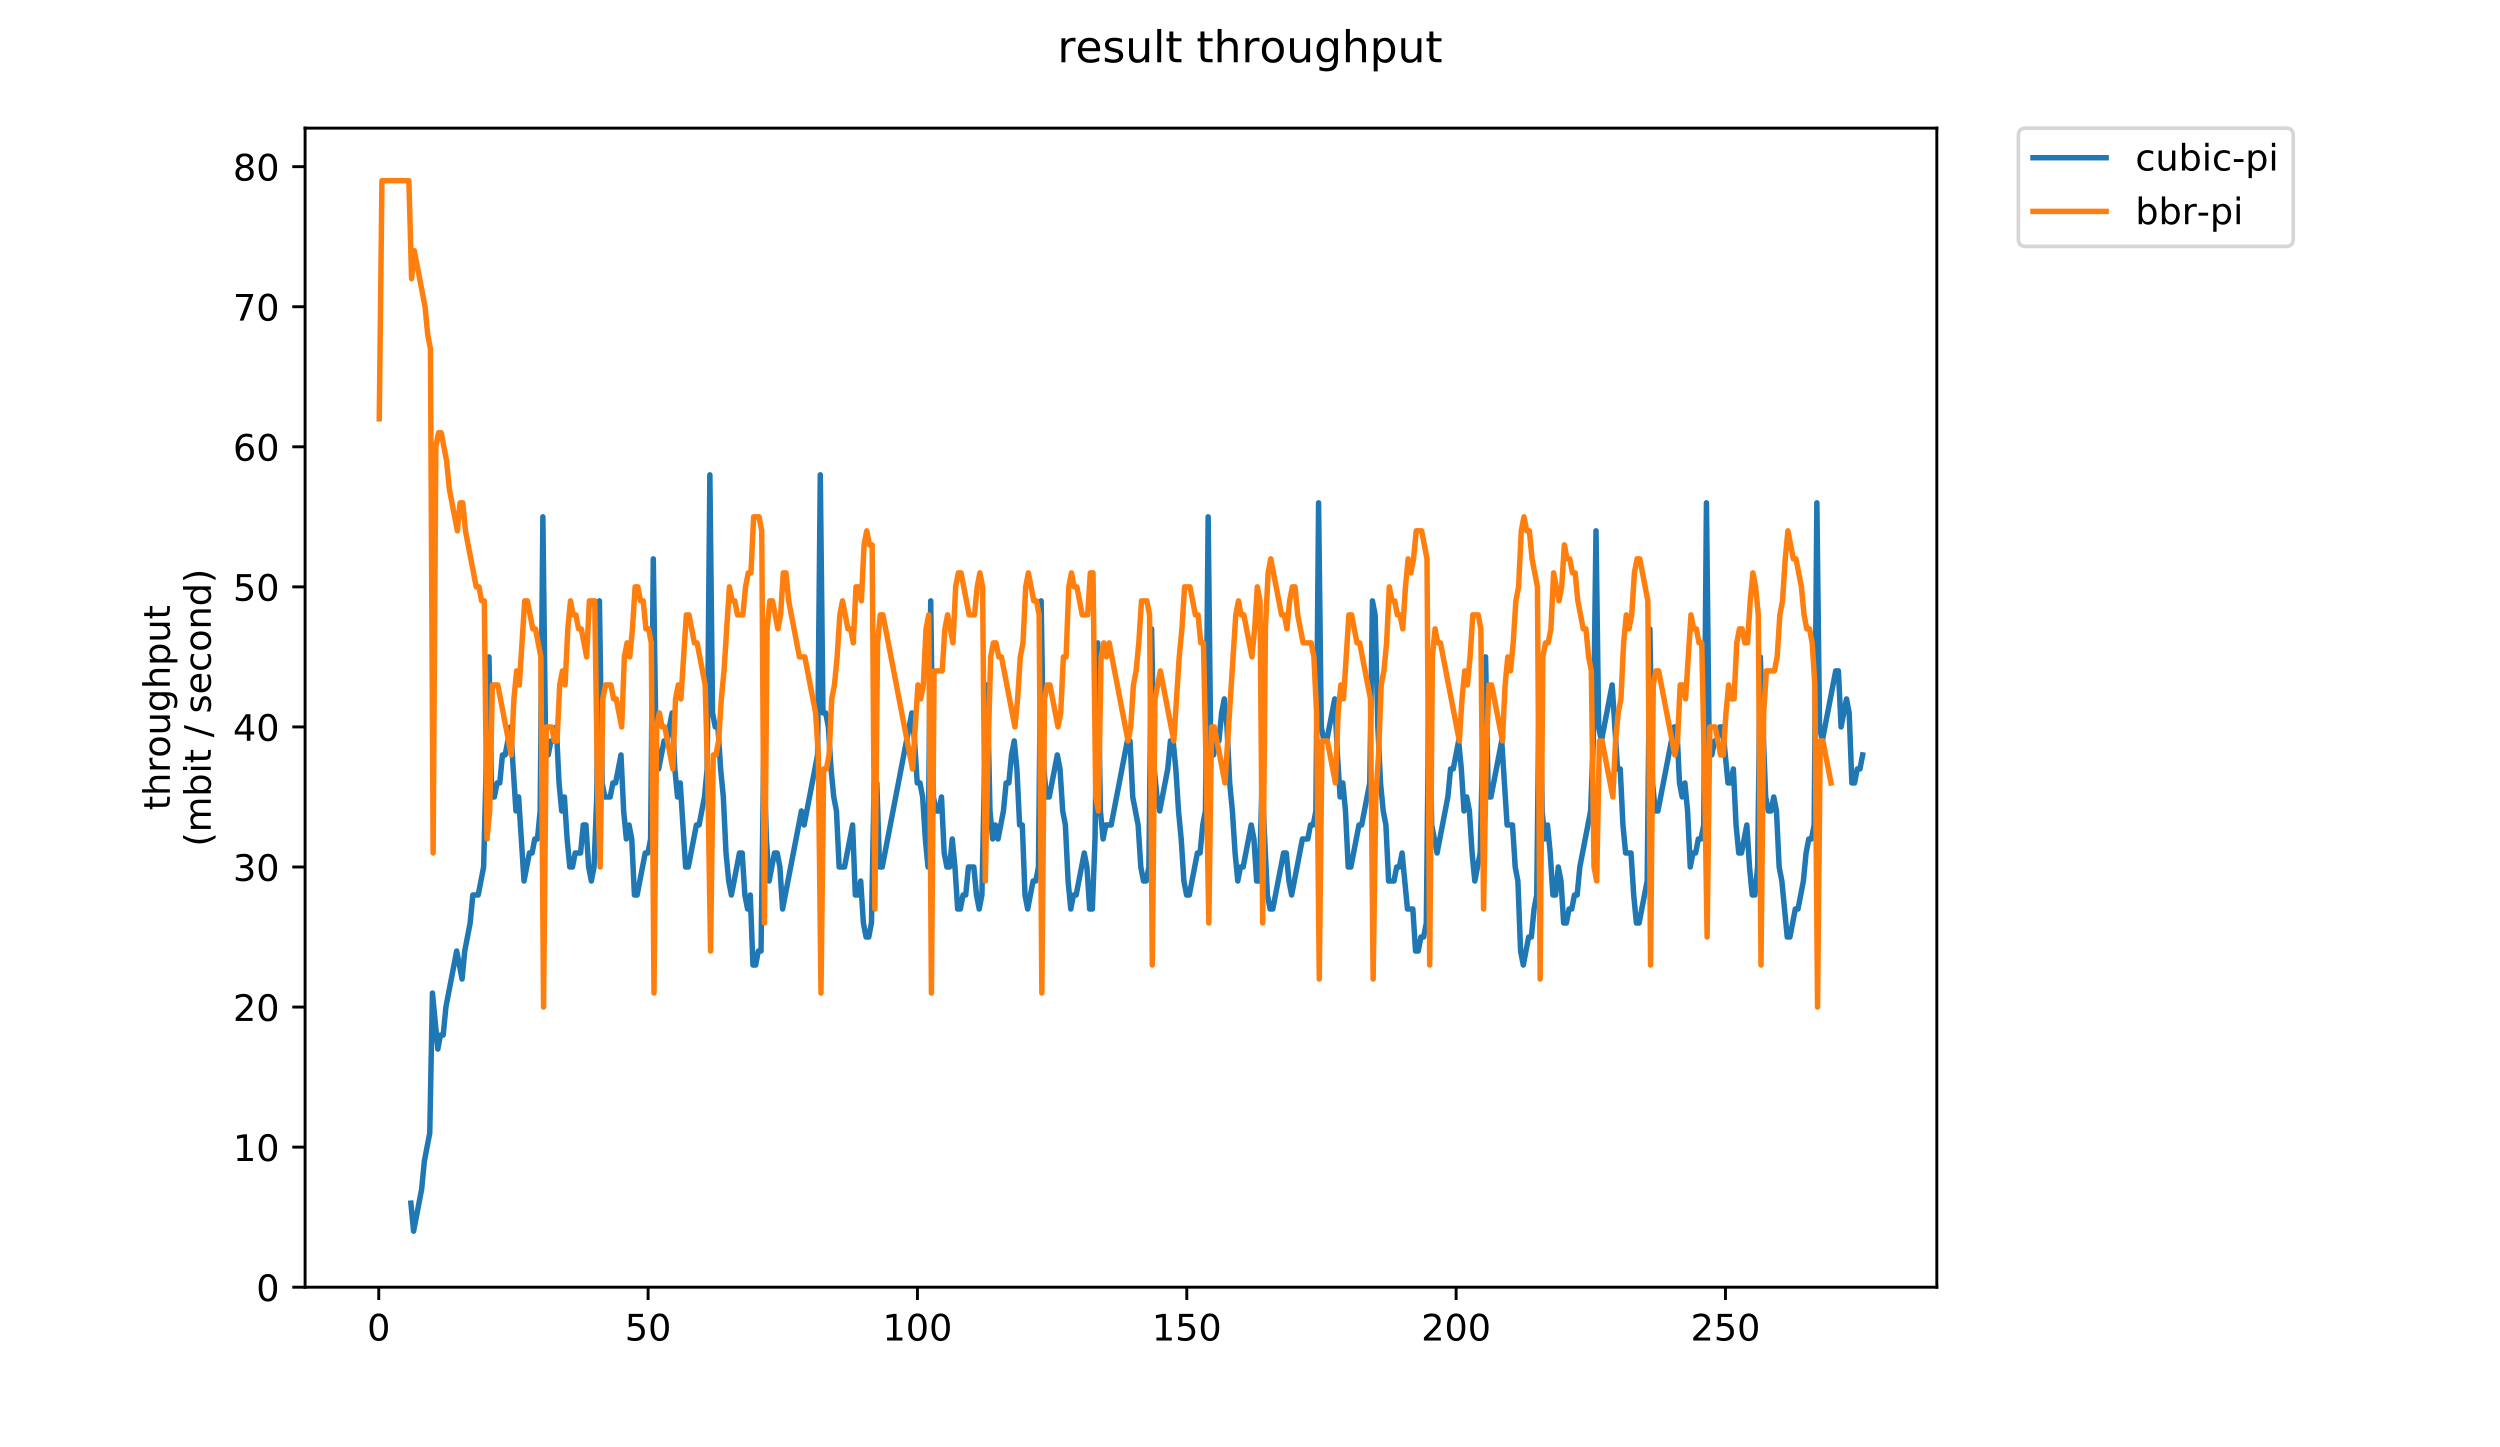 <?xml version="1.0" encoding="utf-8" standalone="no"?>
<!DOCTYPE svg PUBLIC "-//W3C//DTD SVG 1.1//EN"
  "http://www.w3.org/Graphics/SVG/1.1/DTD/svg11.dtd">
<!-- Created with matplotlib (https://matplotlib.org/) -->
<svg height="396pt" version="1.1" viewBox="0 0 684 396" width="684pt" xmlns="http://www.w3.org/2000/svg" xmlns:xlink="http://www.w3.org/1999/xlink">
 <defs>
  <style type="text/css">
*{stroke-linecap:butt;stroke-linejoin:round;}
  </style>
 </defs>
 <g id="figure_1">
  <g id="patch_1">
   <path d="M 0 396 
L 684 396 
L 684 0 
L 0 0 
z
" style="fill:#ffffff;"/>
  </g>
  <g id="axes_1">
   <g id="patch_2">
    <path d="M 83.472 352.174 
L 529.913 352.174 
L 529.913 35.062 
L 83.472 35.062 
z
" style="fill:#ffffff;"/>
   </g>
   <g id="matplotlib.axis_1">
    <g id="xtick_1">
     <g id="line2d_1">
      <defs>
       <path d="M 0 0 
L 0 3.5 
" id="m185c2ce5c0" style="stroke:#000000;stroke-width:0.8;"/>
      </defs>
      <g>
       <use style="stroke:#000000;stroke-width:0.8;" x="103.627" xlink:href="#m185c2ce5c0" y="352.174"/>
      </g>
     </g>
     <g id="text_1">
      <!-- 0 -->
      <defs>
       <path d="M 31.781 66.406 
Q 24.172 66.406 20.328 58.906 
Q 16.5 51.422 16.5 36.375 
Q 16.5 21.391 20.328 13.891 
Q 24.172 6.391 31.781 6.391 
Q 39.453 6.391 43.281 13.891 
Q 47.125 21.391 47.125 36.375 
Q 47.125 51.422 43.281 58.906 
Q 39.453 66.406 31.781 66.406 
z
M 31.781 74.219 
Q 44.047 74.219 50.516 64.516 
Q 56.984 54.828 56.984 36.375 
Q 56.984 17.969 50.516 8.266 
Q 44.047 -1.422 31.781 -1.422 
Q 19.531 -1.422 13.062 8.266 
Q 6.594 17.969 6.594 36.375 
Q 6.594 54.828 13.062 64.516 
Q 19.531 74.219 31.781 74.219 
z
" id="DejaVuSans-48"/>
      </defs>
      <g transform="translate(100.445 366.773)scale(0.1 -0.1)">
       <use xlink:href="#DejaVuSans-48"/>
      </g>
     </g>
    </g>
    <g id="xtick_2">
     <g id="line2d_2">
      <g>
       <use style="stroke:#000000;stroke-width:0.8;" x="177.319" xlink:href="#m185c2ce5c0" y="352.174"/>
      </g>
     </g>
     <g id="text_2">
      <!-- 50 -->
      <defs>
       <path d="M 10.797 72.906 
L 49.516 72.906 
L 49.516 64.594 
L 19.828 64.594 
L 19.828 46.734 
Q 21.969 47.469 24.109 47.828 
Q 26.266 48.188 28.422 48.188 
Q 40.625 48.188 47.75 41.5 
Q 54.891 34.812 54.891 23.391 
Q 54.891 11.625 47.562 5.094 
Q 40.234 -1.422 26.906 -1.422 
Q 22.312 -1.422 17.547 -0.641 
Q 12.797 0.141 7.719 1.703 
L 7.719 11.625 
Q 12.109 9.234 16.797 8.062 
Q 21.484 6.891 26.703 6.891 
Q 35.156 6.891 40.078 11.328 
Q 45.016 15.766 45.016 23.391 
Q 45.016 31 40.078 35.438 
Q 35.156 39.891 26.703 39.891 
Q 22.75 39.891 18.812 39.016 
Q 14.891 38.141 10.797 36.281 
z
" id="DejaVuSans-53"/>
      </defs>
      <g transform="translate(170.956 366.773)scale(0.1 -0.1)">
       <use xlink:href="#DejaVuSans-53"/>
       <use x="63.623" xlink:href="#DejaVuSans-48"/>
      </g>
     </g>
    </g>
    <g id="xtick_3">
     <g id="line2d_3">
      <g>
       <use style="stroke:#000000;stroke-width:0.8;" x="251.011" xlink:href="#m185c2ce5c0" y="352.174"/>
      </g>
     </g>
     <g id="text_3">
      <!-- 100 -->
      <defs>
       <path d="M 12.406 8.297 
L 28.516 8.297 
L 28.516 63.922 
L 10.984 60.406 
L 10.984 69.391 
L 28.422 72.906 
L 38.281 72.906 
L 38.281 8.297 
L 54.391 8.297 
L 54.391 0 
L 12.406 0 
z
" id="DejaVuSans-49"/>
      </defs>
      <g transform="translate(241.468 366.773)scale(0.1 -0.1)">
       <use xlink:href="#DejaVuSans-49"/>
       <use x="63.623" xlink:href="#DejaVuSans-48"/>
       <use x="127.246" xlink:href="#DejaVuSans-48"/>
      </g>
     </g>
    </g>
    <g id="xtick_4">
     <g id="line2d_4">
      <g>
       <use style="stroke:#000000;stroke-width:0.8;" x="324.704" xlink:href="#m185c2ce5c0" y="352.174"/>
      </g>
     </g>
     <g id="text_4">
      <!-- 150 -->
      <g transform="translate(315.16 366.773)scale(0.1 -0.1)">
       <use xlink:href="#DejaVuSans-49"/>
       <use x="63.623" xlink:href="#DejaVuSans-53"/>
       <use x="127.246" xlink:href="#DejaVuSans-48"/>
      </g>
     </g>
    </g>
    <g id="xtick_5">
     <g id="line2d_5">
      <g>
       <use style="stroke:#000000;stroke-width:0.8;" x="398.396" xlink:href="#m185c2ce5c0" y="352.174"/>
      </g>
     </g>
     <g id="text_5">
      <!-- 200 -->
      <defs>
       <path d="M 19.188 8.297 
L 53.609 8.297 
L 53.609 0 
L 7.328 0 
L 7.328 8.297 
Q 12.938 14.109 22.625 23.891 
Q 32.328 33.688 34.812 36.531 
Q 39.547 41.844 41.422 45.531 
Q 43.312 49.219 43.312 52.781 
Q 43.312 58.594 39.234 62.25 
Q 35.156 65.922 28.609 65.922 
Q 23.969 65.922 18.812 64.312 
Q 13.672 62.703 7.812 59.422 
L 7.812 69.391 
Q 13.766 71.781 18.938 73 
Q 24.125 74.219 28.422 74.219 
Q 39.75 74.219 46.484 68.547 
Q 53.219 62.891 53.219 53.422 
Q 53.219 48.922 51.531 44.891 
Q 49.859 40.875 45.406 35.406 
Q 44.188 33.984 37.641 27.219 
Q 31.109 20.453 19.188 8.297 
z
" id="DejaVuSans-50"/>
      </defs>
      <g transform="translate(388.852 366.773)scale(0.1 -0.1)">
       <use xlink:href="#DejaVuSans-50"/>
       <use x="63.623" xlink:href="#DejaVuSans-48"/>
       <use x="127.246" xlink:href="#DejaVuSans-48"/>
      </g>
     </g>
    </g>
    <g id="xtick_6">
     <g id="line2d_6">
      <g>
       <use style="stroke:#000000;stroke-width:0.8;" x="472.089" xlink:href="#m185c2ce5c0" y="352.174"/>
      </g>
     </g>
     <g id="text_6">
      <!-- 250 -->
      <g transform="translate(462.545 366.773)scale(0.1 -0.1)">
       <use xlink:href="#DejaVuSans-50"/>
       <use x="63.623" xlink:href="#DejaVuSans-53"/>
       <use x="127.246" xlink:href="#DejaVuSans-48"/>
      </g>
     </g>
    </g>
   </g>
   <g id="matplotlib.axis_2">
    <g id="ytick_1">
     <g id="line2d_7">
      <defs>
       <path d="M 0 0 
L -3.5 0 
" id="mbe1c1a0e24" style="stroke:#000000;stroke-width:0.8;"/>
      </defs>
      <g>
       <use style="stroke:#000000;stroke-width:0.8;" x="83.472" xlink:href="#mbe1c1a0e24" y="352.174"/>
      </g>
     </g>
     <g id="text_7">
      <!-- 0 -->
      <g transform="translate(70.11 355.973)scale(0.1 -0.1)">
       <use xlink:href="#DejaVuSans-48"/>
      </g>
     </g>
    </g>
    <g id="ytick_2">
     <g id="line2d_8">
      <g>
       <use style="stroke:#000000;stroke-width:0.8;" x="83.472" xlink:href="#mbe1c1a0e24" y="313.853"/>
      </g>
     </g>
     <g id="text_8">
      <!-- 10 -->
      <g transform="translate(63.747 317.652)scale(0.1 -0.1)">
       <use xlink:href="#DejaVuSans-49"/>
       <use x="63.623" xlink:href="#DejaVuSans-48"/>
      </g>
     </g>
    </g>
    <g id="ytick_3">
     <g id="line2d_9">
      <g>
       <use style="stroke:#000000;stroke-width:0.8;" x="83.472" xlink:href="#mbe1c1a0e24" y="275.531"/>
      </g>
     </g>
     <g id="text_9">
      <!-- 20 -->
      <g transform="translate(63.747 279.33)scale(0.1 -0.1)">
       <use xlink:href="#DejaVuSans-50"/>
       <use x="63.623" xlink:href="#DejaVuSans-48"/>
      </g>
     </g>
    </g>
    <g id="ytick_4">
     <g id="line2d_10">
      <g>
       <use style="stroke:#000000;stroke-width:0.8;" x="83.472" xlink:href="#mbe1c1a0e24" y="237.209"/>
      </g>
     </g>
     <g id="text_10">
      <!-- 30 -->
      <defs>
       <path d="M 40.578 39.312 
Q 47.656 37.797 51.625 33 
Q 55.609 28.219 55.609 21.188 
Q 55.609 10.406 48.188 4.484 
Q 40.766 -1.422 27.094 -1.422 
Q 22.516 -1.422 17.656 -0.516 
Q 12.797 0.391 7.625 2.203 
L 7.625 11.719 
Q 11.719 9.328 16.594 8.109 
Q 21.484 6.891 26.812 6.891 
Q 36.078 6.891 40.938 10.547 
Q 45.797 14.203 45.797 21.188 
Q 45.797 27.641 41.281 31.266 
Q 36.766 34.906 28.719 34.906 
L 20.219 34.906 
L 20.219 43.016 
L 29.109 43.016 
Q 36.375 43.016 40.234 45.922 
Q 44.094 48.828 44.094 54.297 
Q 44.094 59.906 40.109 62.906 
Q 36.141 65.922 28.719 65.922 
Q 24.656 65.922 20.016 65.031 
Q 15.375 64.156 9.812 62.312 
L 9.812 71.094 
Q 15.438 72.656 20.344 73.438 
Q 25.25 74.219 29.594 74.219 
Q 40.828 74.219 47.359 69.109 
Q 53.906 64.016 53.906 55.328 
Q 53.906 49.266 50.438 45.094 
Q 46.969 40.922 40.578 39.312 
z
" id="DejaVuSans-51"/>
      </defs>
      <g transform="translate(63.747 241.008)scale(0.1 -0.1)">
       <use xlink:href="#DejaVuSans-51"/>
       <use x="63.623" xlink:href="#DejaVuSans-48"/>
      </g>
     </g>
    </g>
    <g id="ytick_5">
     <g id="line2d_11">
      <g>
       <use style="stroke:#000000;stroke-width:0.8;" x="83.472" xlink:href="#mbe1c1a0e24" y="198.888"/>
      </g>
     </g>
     <g id="text_11">
      <!-- 40 -->
      <defs>
       <path d="M 37.797 64.312 
L 12.891 25.391 
L 37.797 25.391 
z
M 35.203 72.906 
L 47.609 72.906 
L 47.609 25.391 
L 58.016 25.391 
L 58.016 17.188 
L 47.609 17.188 
L 47.609 0 
L 37.797 0 
L 37.797 17.188 
L 4.891 17.188 
L 4.891 26.703 
z
" id="DejaVuSans-52"/>
      </defs>
      <g transform="translate(63.747 202.687)scale(0.1 -0.1)">
       <use xlink:href="#DejaVuSans-52"/>
       <use x="63.623" xlink:href="#DejaVuSans-48"/>
      </g>
     </g>
    </g>
    <g id="ytick_6">
     <g id="line2d_12">
      <g>
       <use style="stroke:#000000;stroke-width:0.8;" x="83.472" xlink:href="#mbe1c1a0e24" y="160.566"/>
      </g>
     </g>
     <g id="text_12">
      <!-- 50 -->
      <g transform="translate(63.747 164.365)scale(0.1 -0.1)">
       <use xlink:href="#DejaVuSans-53"/>
       <use x="63.623" xlink:href="#DejaVuSans-48"/>
      </g>
     </g>
    </g>
    <g id="ytick_7">
     <g id="line2d_13">
      <g>
       <use style="stroke:#000000;stroke-width:0.8;" x="83.472" xlink:href="#mbe1c1a0e24" y="122.244"/>
      </g>
     </g>
     <g id="text_13">
      <!-- 60 -->
      <defs>
       <path d="M 33.016 40.375 
Q 26.375 40.375 22.484 35.828 
Q 18.609 31.297 18.609 23.391 
Q 18.609 15.531 22.484 10.953 
Q 26.375 6.391 33.016 6.391 
Q 39.656 6.391 43.531 10.953 
Q 47.406 15.531 47.406 23.391 
Q 47.406 31.297 43.531 35.828 
Q 39.656 40.375 33.016 40.375 
z
M 52.594 71.297 
L 52.594 62.312 
Q 48.875 64.062 45.094 64.984 
Q 41.312 65.922 37.594 65.922 
Q 27.828 65.922 22.672 59.328 
Q 17.531 52.734 16.797 39.406 
Q 19.672 43.656 24.016 45.922 
Q 28.375 48.188 33.594 48.188 
Q 44.578 48.188 50.953 41.516 
Q 57.328 34.859 57.328 23.391 
Q 57.328 12.156 50.688 5.359 
Q 44.047 -1.422 33.016 -1.422 
Q 20.359 -1.422 13.672 8.266 
Q 6.984 17.969 6.984 36.375 
Q 6.984 53.656 15.188 63.938 
Q 23.391 74.219 37.203 74.219 
Q 40.922 74.219 44.703 73.484 
Q 48.484 72.75 52.594 71.297 
z
" id="DejaVuSans-54"/>
      </defs>
      <g transform="translate(63.747 126.043)scale(0.1 -0.1)">
       <use xlink:href="#DejaVuSans-54"/>
       <use x="63.623" xlink:href="#DejaVuSans-48"/>
      </g>
     </g>
    </g>
    <g id="ytick_8">
     <g id="line2d_14">
      <g>
       <use style="stroke:#000000;stroke-width:0.8;" x="83.472" xlink:href="#mbe1c1a0e24" y="83.923"/>
      </g>
     </g>
     <g id="text_14">
      <!-- 70 -->
      <defs>
       <path d="M 8.203 72.906 
L 55.078 72.906 
L 55.078 68.703 
L 28.609 0 
L 18.312 0 
L 43.219 64.594 
L 8.203 64.594 
z
" id="DejaVuSans-55"/>
      </defs>
      <g transform="translate(63.747 87.722)scale(0.1 -0.1)">
       <use xlink:href="#DejaVuSans-55"/>
       <use x="63.623" xlink:href="#DejaVuSans-48"/>
      </g>
     </g>
    </g>
    <g id="ytick_9">
     <g id="line2d_15">
      <g>
       <use style="stroke:#000000;stroke-width:0.8;" x="83.472" xlink:href="#mbe1c1a0e24" y="45.601"/>
      </g>
     </g>
     <g id="text_15">
      <!-- 80 -->
      <defs>
       <path d="M 31.781 34.625 
Q 24.75 34.625 20.719 30.859 
Q 16.703 27.094 16.703 20.516 
Q 16.703 13.922 20.719 10.156 
Q 24.75 6.391 31.781 6.391 
Q 38.812 6.391 42.859 10.172 
Q 46.922 13.969 46.922 20.516 
Q 46.922 27.094 42.891 30.859 
Q 38.875 34.625 31.781 34.625 
z
M 21.922 38.812 
Q 15.578 40.375 12.031 44.719 
Q 8.5 49.078 8.5 55.328 
Q 8.5 64.062 14.719 69.141 
Q 20.953 74.219 31.781 74.219 
Q 42.672 74.219 48.875 69.141 
Q 55.078 64.062 55.078 55.328 
Q 55.078 49.078 51.531 44.719 
Q 48 40.375 41.703 38.812 
Q 48.828 37.156 52.797 32.312 
Q 56.781 27.484 56.781 20.516 
Q 56.781 9.906 50.312 4.234 
Q 43.844 -1.422 31.781 -1.422 
Q 19.734 -1.422 13.25 4.234 
Q 6.781 9.906 6.781 20.516 
Q 6.781 27.484 10.781 32.312 
Q 14.797 37.156 21.922 38.812 
z
M 18.312 54.391 
Q 18.312 48.734 21.844 45.562 
Q 25.391 42.391 31.781 42.391 
Q 38.141 42.391 41.719 45.562 
Q 45.312 48.734 45.312 54.391 
Q 45.312 60.062 41.719 63.234 
Q 38.141 66.406 31.781 66.406 
Q 25.391 66.406 21.844 63.234 
Q 18.312 60.062 18.312 54.391 
z
" id="DejaVuSans-56"/>
      </defs>
      <g transform="translate(63.747 49.4)scale(0.1 -0.1)">
       <use xlink:href="#DejaVuSans-56"/>
       <use x="63.623" xlink:href="#DejaVuSans-48"/>
      </g>
     </g>
    </g>
    <g id="text_16">
     <!-- throughput -->
     <defs>
      <path d="M 18.312 70.219 
L 18.312 54.688 
L 36.812 54.688 
L 36.812 47.703 
L 18.312 47.703 
L 18.312 18.016 
Q 18.312 11.328 20.141 9.422 
Q 21.969 7.516 27.594 7.516 
L 36.812 7.516 
L 36.812 0 
L 27.594 0 
Q 17.188 0 13.234 3.875 
Q 9.281 7.766 9.281 18.016 
L 9.281 47.703 
L 2.688 47.703 
L 2.688 54.688 
L 9.281 54.688 
L 9.281 70.219 
z
" id="DejaVuSans-116"/>
      <path d="M 54.891 33.016 
L 54.891 0 
L 45.906 0 
L 45.906 32.719 
Q 45.906 40.484 42.875 44.328 
Q 39.844 48.188 33.797 48.188 
Q 26.516 48.188 22.312 43.547 
Q 18.109 38.922 18.109 30.906 
L 18.109 0 
L 9.078 0 
L 9.078 75.984 
L 18.109 75.984 
L 18.109 46.188 
Q 21.344 51.125 25.703 53.562 
Q 30.078 56 35.797 56 
Q 45.219 56 50.047 50.172 
Q 54.891 44.344 54.891 33.016 
z
" id="DejaVuSans-104"/>
      <path d="M 41.109 46.297 
Q 39.594 47.172 37.812 47.578 
Q 36.031 48 33.891 48 
Q 26.266 48 22.188 43.047 
Q 18.109 38.094 18.109 28.812 
L 18.109 0 
L 9.078 0 
L 9.078 54.688 
L 18.109 54.688 
L 18.109 46.188 
Q 20.953 51.172 25.484 53.578 
Q 30.031 56 36.531 56 
Q 37.453 56 38.578 55.875 
Q 39.703 55.766 41.062 55.516 
z
" id="DejaVuSans-114"/>
      <path d="M 30.609 48.391 
Q 23.391 48.391 19.188 42.75 
Q 14.984 37.109 14.984 27.297 
Q 14.984 17.484 19.156 11.844 
Q 23.344 6.203 30.609 6.203 
Q 37.797 6.203 41.984 11.859 
Q 46.188 17.531 46.188 27.297 
Q 46.188 37.016 41.984 42.703 
Q 37.797 48.391 30.609 48.391 
z
M 30.609 56 
Q 42.328 56 49.016 48.375 
Q 55.719 40.766 55.719 27.297 
Q 55.719 13.875 49.016 6.219 
Q 42.328 -1.422 30.609 -1.422 
Q 18.844 -1.422 12.172 6.219 
Q 5.516 13.875 5.516 27.297 
Q 5.516 40.766 12.172 48.375 
Q 18.844 56 30.609 56 
z
" id="DejaVuSans-111"/>
      <path d="M 8.5 21.578 
L 8.5 54.688 
L 17.484 54.688 
L 17.484 21.922 
Q 17.484 14.156 20.5 10.266 
Q 23.531 6.391 29.594 6.391 
Q 36.859 6.391 41.078 11.031 
Q 45.312 15.672 45.312 23.688 
L 45.312 54.688 
L 54.297 54.688 
L 54.297 0 
L 45.312 0 
L 45.312 8.406 
Q 42.047 3.422 37.719 1 
Q 33.406 -1.422 27.688 -1.422 
Q 18.266 -1.422 13.375 4.438 
Q 8.5 10.297 8.5 21.578 
z
M 31.109 56 
z
" id="DejaVuSans-117"/>
      <path d="M 45.406 27.984 
Q 45.406 37.75 41.375 43.109 
Q 37.359 48.484 30.078 48.484 
Q 22.859 48.484 18.828 43.109 
Q 14.797 37.75 14.797 27.984 
Q 14.797 18.266 18.828 12.891 
Q 22.859 7.516 30.078 7.516 
Q 37.359 7.516 41.375 12.891 
Q 45.406 18.266 45.406 27.984 
z
M 54.391 6.781 
Q 54.391 -7.172 48.188 -13.984 
Q 42 -20.797 29.203 -20.797 
Q 24.469 -20.797 20.266 -20.094 
Q 16.062 -19.391 12.109 -17.922 
L 12.109 -9.188 
Q 16.062 -11.328 19.922 -12.344 
Q 23.781 -13.375 27.781 -13.375 
Q 36.625 -13.375 41.016 -8.766 
Q 45.406 -4.156 45.406 5.172 
L 45.406 9.625 
Q 42.625 4.781 38.281 2.391 
Q 33.938 0 27.875 0 
Q 17.828 0 11.672 7.656 
Q 5.516 15.328 5.516 27.984 
Q 5.516 40.672 11.672 48.328 
Q 17.828 56 27.875 56 
Q 33.938 56 38.281 53.609 
Q 42.625 51.219 45.406 46.391 
L 45.406 54.688 
L 54.391 54.688 
z
" id="DejaVuSans-103"/>
      <path d="M 18.109 8.203 
L 18.109 -20.797 
L 9.078 -20.797 
L 9.078 54.688 
L 18.109 54.688 
L 18.109 46.391 
Q 20.953 51.266 25.266 53.625 
Q 29.594 56 35.594 56 
Q 45.562 56 51.781 48.094 
Q 58.016 40.188 58.016 27.297 
Q 58.016 14.406 51.781 6.484 
Q 45.562 -1.422 35.594 -1.422 
Q 29.594 -1.422 25.266 0.953 
Q 20.953 3.328 18.109 8.203 
z
M 48.688 27.297 
Q 48.688 37.203 44.609 42.844 
Q 40.531 48.484 33.406 48.484 
Q 26.266 48.484 22.188 42.844 
Q 18.109 37.203 18.109 27.297 
Q 18.109 17.391 22.188 11.75 
Q 26.266 6.109 33.406 6.109 
Q 40.531 6.109 44.609 11.75 
Q 48.688 17.391 48.688 27.297 
z
" id="DejaVuSans-112"/>
     </defs>
     <g transform="translate(46.47 221.675)rotate(-90)scale(0.1 -0.1)">
      <use xlink:href="#DejaVuSans-116"/>
      <use x="39.209" xlink:href="#DejaVuSans-104"/>
      <use x="102.588" xlink:href="#DejaVuSans-114"/>
      <use x="143.67" xlink:href="#DejaVuSans-111"/>
      <use x="204.852" xlink:href="#DejaVuSans-117"/>
      <use x="268.23" xlink:href="#DejaVuSans-103"/>
      <use x="331.707" xlink:href="#DejaVuSans-104"/>
      <use x="395.086" xlink:href="#DejaVuSans-112"/>
      <use x="458.562" xlink:href="#DejaVuSans-117"/>
      <use x="521.941" xlink:href="#DejaVuSans-116"/>
     </g>
     <!-- (mbit / second) -->
     <defs>
      <path d="M 31 75.875 
Q 24.469 64.656 21.281 53.656 
Q 18.109 42.672 18.109 31.391 
Q 18.109 20.125 21.312 9.062 
Q 24.516 -2 31 -13.188 
L 23.188 -13.188 
Q 15.875 -1.703 12.234 9.375 
Q 8.594 20.453 8.594 31.391 
Q 8.594 42.281 12.203 53.312 
Q 15.828 64.359 23.188 75.875 
z
" id="DejaVuSans-40"/>
      <path d="M 52 44.188 
Q 55.375 50.25 60.062 53.125 
Q 64.75 56 71.094 56 
Q 79.641 56 84.281 50.016 
Q 88.922 44.047 88.922 33.016 
L 88.922 0 
L 79.891 0 
L 79.891 32.719 
Q 79.891 40.578 77.094 44.375 
Q 74.312 48.188 68.609 48.188 
Q 61.625 48.188 57.562 43.547 
Q 53.516 38.922 53.516 30.906 
L 53.516 0 
L 44.484 0 
L 44.484 32.719 
Q 44.484 40.625 41.703 44.406 
Q 38.922 48.188 33.109 48.188 
Q 26.219 48.188 22.156 43.531 
Q 18.109 38.875 18.109 30.906 
L 18.109 0 
L 9.078 0 
L 9.078 54.688 
L 18.109 54.688 
L 18.109 46.188 
Q 21.188 51.219 25.484 53.609 
Q 29.781 56 35.688 56 
Q 41.656 56 45.828 52.969 
Q 50 49.953 52 44.188 
z
" id="DejaVuSans-109"/>
      <path d="M 48.688 27.297 
Q 48.688 37.203 44.609 42.844 
Q 40.531 48.484 33.406 48.484 
Q 26.266 48.484 22.188 42.844 
Q 18.109 37.203 18.109 27.297 
Q 18.109 17.391 22.188 11.75 
Q 26.266 6.109 33.406 6.109 
Q 40.531 6.109 44.609 11.75 
Q 48.688 17.391 48.688 27.297 
z
M 18.109 46.391 
Q 20.953 51.266 25.266 53.625 
Q 29.594 56 35.594 56 
Q 45.562 56 51.781 48.094 
Q 58.016 40.188 58.016 27.297 
Q 58.016 14.406 51.781 6.484 
Q 45.562 -1.422 35.594 -1.422 
Q 29.594 -1.422 25.266 0.953 
Q 20.953 3.328 18.109 8.203 
L 18.109 0 
L 9.078 0 
L 9.078 75.984 
L 18.109 75.984 
z
" id="DejaVuSans-98"/>
      <path d="M 9.422 54.688 
L 18.406 54.688 
L 18.406 0 
L 9.422 0 
z
M 9.422 75.984 
L 18.406 75.984 
L 18.406 64.594 
L 9.422 64.594 
z
" id="DejaVuSans-105"/>
      <path id="DejaVuSans-32"/>
      <path d="M 25.391 72.906 
L 33.688 72.906 
L 8.297 -9.281 
L 0 -9.281 
z
" id="DejaVuSans-47"/>
      <path d="M 44.281 53.078 
L 44.281 44.578 
Q 40.484 46.531 36.375 47.5 
Q 32.281 48.484 27.875 48.484 
Q 21.188 48.484 17.844 46.438 
Q 14.5 44.391 14.5 40.281 
Q 14.5 37.156 16.891 35.375 
Q 19.281 33.594 26.516 31.984 
L 29.594 31.297 
Q 39.156 29.25 43.188 25.516 
Q 47.219 21.781 47.219 15.094 
Q 47.219 7.469 41.188 3.016 
Q 35.156 -1.422 24.609 -1.422 
Q 20.219 -1.422 15.453 -0.562 
Q 10.688 0.297 5.422 2 
L 5.422 11.281 
Q 10.406 8.688 15.234 7.391 
Q 20.062 6.109 24.812 6.109 
Q 31.156 6.109 34.562 8.281 
Q 37.984 10.453 37.984 14.406 
Q 37.984 18.062 35.516 20.016 
Q 33.062 21.969 24.703 23.781 
L 21.578 24.516 
Q 13.234 26.266 9.516 29.906 
Q 5.812 33.547 5.812 39.891 
Q 5.812 47.609 11.281 51.797 
Q 16.75 56 26.812 56 
Q 31.781 56 36.172 55.266 
Q 40.578 54.547 44.281 53.078 
z
" id="DejaVuSans-115"/>
      <path d="M 56.203 29.594 
L 56.203 25.203 
L 14.891 25.203 
Q 15.484 15.922 20.484 11.062 
Q 25.484 6.203 34.422 6.203 
Q 39.594 6.203 44.453 7.469 
Q 49.312 8.734 54.109 11.281 
L 54.109 2.781 
Q 49.266 0.734 44.188 -0.344 
Q 39.109 -1.422 33.891 -1.422 
Q 20.797 -1.422 13.156 6.188 
Q 5.516 13.812 5.516 26.812 
Q 5.516 40.234 12.766 48.109 
Q 20.016 56 32.328 56 
Q 43.359 56 49.781 48.891 
Q 56.203 41.797 56.203 29.594 
z
M 47.219 32.234 
Q 47.125 39.594 43.094 43.984 
Q 39.062 48.391 32.422 48.391 
Q 24.906 48.391 20.391 44.141 
Q 15.875 39.891 15.188 32.172 
z
" id="DejaVuSans-101"/>
      <path d="M 48.781 52.594 
L 48.781 44.188 
Q 44.969 46.297 41.141 47.344 
Q 37.312 48.391 33.406 48.391 
Q 24.656 48.391 19.812 42.844 
Q 14.984 37.312 14.984 27.297 
Q 14.984 17.281 19.812 11.734 
Q 24.656 6.203 33.406 6.203 
Q 37.312 6.203 41.141 7.25 
Q 44.969 8.297 48.781 10.406 
L 48.781 2.094 
Q 45.016 0.344 40.984 -0.531 
Q 36.969 -1.422 32.422 -1.422 
Q 20.062 -1.422 12.781 6.344 
Q 5.516 14.109 5.516 27.297 
Q 5.516 40.672 12.859 48.328 
Q 20.219 56 33.016 56 
Q 37.156 56 41.109 55.141 
Q 45.062 54.297 48.781 52.594 
z
" id="DejaVuSans-99"/>
      <path d="M 54.891 33.016 
L 54.891 0 
L 45.906 0 
L 45.906 32.719 
Q 45.906 40.484 42.875 44.328 
Q 39.844 48.188 33.797 48.188 
Q 26.516 48.188 22.312 43.547 
Q 18.109 38.922 18.109 30.906 
L 18.109 0 
L 9.078 0 
L 9.078 54.688 
L 18.109 54.688 
L 18.109 46.188 
Q 21.344 51.125 25.703 53.562 
Q 30.078 56 35.797 56 
Q 45.219 56 50.047 50.172 
Q 54.891 44.344 54.891 33.016 
z
" id="DejaVuSans-110"/>
      <path d="M 45.406 46.391 
L 45.406 75.984 
L 54.391 75.984 
L 54.391 0 
L 45.406 0 
L 45.406 8.203 
Q 42.578 3.328 38.25 0.953 
Q 33.938 -1.422 27.875 -1.422 
Q 17.969 -1.422 11.734 6.484 
Q 5.516 14.406 5.516 27.297 
Q 5.516 40.188 11.734 48.094 
Q 17.969 56 27.875 56 
Q 33.938 56 38.25 53.625 
Q 42.578 51.266 45.406 46.391 
z
M 14.797 27.297 
Q 14.797 17.391 18.875 11.75 
Q 22.953 6.109 30.078 6.109 
Q 37.203 6.109 41.297 11.75 
Q 45.406 17.391 45.406 27.297 
Q 45.406 37.203 41.297 42.844 
Q 37.203 48.484 30.078 48.484 
Q 22.953 48.484 18.875 42.844 
Q 14.797 37.203 14.797 27.297 
z
" id="DejaVuSans-100"/>
      <path d="M 8.016 75.875 
L 15.828 75.875 
Q 23.141 64.359 26.781 53.312 
Q 30.422 42.281 30.422 31.391 
Q 30.422 20.453 26.781 9.375 
Q 23.141 -1.703 15.828 -13.188 
L 8.016 -13.188 
Q 14.5 -2 17.703 9.062 
Q 20.906 20.125 20.906 31.391 
Q 20.906 42.672 17.703 53.656 
Q 14.5 64.656 8.016 75.875 
z
" id="DejaVuSans-41"/>
     </defs>
     <g transform="translate(57.668 231.609)rotate(-90)scale(0.1 -0.1)">
      <use xlink:href="#DejaVuSans-40"/>
      <use x="39.014" xlink:href="#DejaVuSans-109"/>
      <use x="136.426" xlink:href="#DejaVuSans-98"/>
      <use x="199.902" xlink:href="#DejaVuSans-105"/>
      <use x="227.686" xlink:href="#DejaVuSans-116"/>
      <use x="266.895" xlink:href="#DejaVuSans-32"/>
      <use x="298.682" xlink:href="#DejaVuSans-47"/>
      <use x="332.373" xlink:href="#DejaVuSans-32"/>
      <use x="364.16" xlink:href="#DejaVuSans-115"/>
      <use x="416.26" xlink:href="#DejaVuSans-101"/>
      <use x="477.783" xlink:href="#DejaVuSans-99"/>
      <use x="532.764" xlink:href="#DejaVuSans-111"/>
      <use x="593.945" xlink:href="#DejaVuSans-110"/>
      <use x="657.324" xlink:href="#DejaVuSans-100"/>
      <use x="720.801" xlink:href="#DejaVuSans-41"/>
     </g>
    </g>
   </g>
   <g id="line2d_16">
    <path clip-path="url(#pd7997e03ee)" d="M 112.418 329.181 
L 113.155 336.846 
L 115.366 325.349 
L 116.103 317.685 
L 117.577 310.02 
L 118.313 271.699 
L 119.787 287.027 
L 120.524 283.195 
L 121.261 283.195 
L 121.998 275.531 
L 124.946 260.202 
L 126.42 267.867 
L 127.157 260.202 
L 128.63 252.538 
L 129.367 244.874 
L 130.841 244.874 
L 132.315 237.209 
L 133.789 179.727 
L 134.526 218.048 
L 135.263 218.048 
L 136 214.216 
L 136.737 214.216 
L 137.473 206.552 
L 138.21 206.552 
L 139.684 198.888 
L 141.158 221.881 
L 141.895 218.048 
L 143.369 241.041 
L 144.843 233.377 
L 145.58 233.377 
L 146.317 229.545 
L 147.054 229.545 
L 147.79 221.881 
L 148.527 141.405 
L 149.264 202.72 
L 150.001 206.552 
L 150.738 202.72 
L 151.475 202.72 
L 152.212 198.888 
L 152.949 214.216 
L 153.686 221.881 
L 154.423 218.048 
L 155.16 229.545 
L 155.897 237.209 
L 156.634 237.209 
L 157.37 233.377 
L 158.844 233.377 
L 159.581 225.713 
L 160.318 225.713 
L 161.055 237.209 
L 161.792 241.041 
L 162.529 237.209 
L 163.266 218.048 
L 164.003 164.398 
L 164.74 214.216 
L 165.477 218.048 
L 166.95 218.048 
L 167.687 214.216 
L 168.424 214.216 
L 169.898 206.552 
L 170.635 221.881 
L 171.372 229.545 
L 172.109 225.713 
L 172.846 229.545 
L 173.583 244.874 
L 174.32 244.874 
L 176.53 233.377 
L 177.267 233.377 
L 178.004 229.545 
L 178.741 152.902 
L 179.478 202.72 
L 180.215 210.384 
L 181.689 202.72 
L 182.426 202.72 
L 183.9 195.055 
L 184.637 210.384 
L 185.374 218.048 
L 186.11 214.216 
L 187.584 237.209 
L 188.321 237.209 
L 190.532 225.713 
L 191.269 225.713 
L 192.743 218.048 
L 193.48 210.384 
L 194.217 129.909 
L 194.954 195.055 
L 195.69 198.888 
L 196.427 198.888 
L 197.164 210.384 
L 197.901 218.048 
L 198.638 233.377 
L 199.375 241.041 
L 200.112 244.874 
L 202.323 233.377 
L 203.06 233.377 
L 203.797 244.874 
L 204.534 248.706 
L 205.271 244.874 
L 206.007 264.034 
L 206.744 264.034 
L 207.481 260.202 
L 208.218 260.202 
L 208.955 206.552 
L 209.692 229.545 
L 210.429 241.041 
L 211.903 233.377 
L 212.64 233.377 
L 213.377 237.209 
L 214.114 248.706 
L 219.272 221.881 
L 220.009 225.713 
L 223.694 206.552 
L 224.431 129.909 
L 225.167 195.055 
L 225.904 195.055 
L 226.641 198.888 
L 227.378 210.384 
L 228.115 218.048 
L 228.852 221.881 
L 229.589 237.209 
L 231.063 237.209 
L 233.274 225.713 
L 234.011 244.874 
L 234.747 244.874 
L 235.484 241.041 
L 236.221 252.538 
L 236.958 256.37 
L 237.695 256.37 
L 238.432 252.538 
L 239.169 214.216 
L 239.906 214.216 
L 240.643 237.209 
L 241.38 237.209 
L 249.486 195.055 
L 250.223 202.72 
L 250.96 214.216 
L 251.697 214.216 
L 252.434 218.048 
L 253.171 229.545 
L 253.908 237.209 
L 254.644 164.398 
L 255.381 218.048 
L 256.118 221.881 
L 256.855 221.881 
L 257.592 218.048 
L 258.329 233.377 
L 259.066 237.209 
L 259.803 237.209 
L 260.54 229.545 
L 261.277 237.209 
L 262.014 248.706 
L 262.751 248.706 
L 263.488 244.874 
L 264.224 244.874 
L 264.961 237.209 
L 266.435 237.209 
L 267.172 244.874 
L 267.909 248.706 
L 268.646 244.874 
L 269.383 210.384 
L 270.12 187.391 
L 270.857 221.881 
L 271.594 229.545 
L 272.331 225.713 
L 273.068 229.545 
L 274.541 221.881 
L 275.278 214.216 
L 276.015 214.216 
L 276.752 206.552 
L 277.489 202.72 
L 278.226 210.384 
L 278.963 225.713 
L 279.7 225.713 
L 280.437 244.874 
L 281.174 248.706 
L 282.648 241.041 
L 283.384 241.041 
L 284.121 237.209 
L 284.858 164.398 
L 285.595 210.384 
L 286.332 218.048 
L 287.069 218.048 
L 289.28 206.552 
L 290.017 210.384 
L 290.754 221.881 
L 291.491 225.713 
L 292.228 241.041 
L 292.964 248.706 
L 293.701 244.874 
L 294.438 244.874 
L 296.649 233.377 
L 297.386 237.209 
L 298.123 248.706 
L 298.86 248.706 
L 299.597 229.545 
L 300.334 175.895 
L 301.071 221.881 
L 301.808 229.545 
L 302.545 225.713 
L 304.018 225.713 
L 308.44 202.72 
L 309.177 202.72 
L 309.914 218.048 
L 311.388 225.713 
L 312.125 237.209 
L 312.861 241.041 
L 313.598 241.041 
L 314.335 237.209 
L 315.072 172.062 
L 315.809 210.384 
L 316.546 218.048 
L 317.283 221.881 
L 319.494 210.384 
L 320.231 202.72 
L 320.968 202.72 
L 321.705 210.384 
L 322.441 221.881 
L 323.178 229.545 
L 323.915 241.041 
L 324.652 244.874 
L 325.389 244.874 
L 327.6 233.377 
L 328.337 233.377 
L 329.074 225.713 
L 329.811 221.881 
L 330.548 141.405 
L 331.285 206.552 
L 332.021 206.552 
L 332.758 202.72 
L 333.495 202.72 
L 334.232 195.055 
L 334.969 191.223 
L 335.706 198.888 
L 336.443 214.216 
L 337.18 221.881 
L 337.917 233.377 
L 338.654 241.041 
L 339.391 237.209 
L 340.128 237.209 
L 342.338 225.713 
L 343.075 229.545 
L 343.812 241.041 
L 344.549 241.041 
L 345.286 214.216 
L 346.76 244.874 
L 347.497 248.706 
L 348.234 248.706 
L 351.182 233.377 
L 351.918 233.377 
L 352.655 241.041 
L 353.392 244.874 
L 356.34 229.545 
L 357.814 229.545 
L 358.551 225.713 
L 359.288 225.713 
L 360.025 221.881 
L 360.762 137.573 
L 361.498 198.888 
L 362.235 202.72 
L 362.972 202.72 
L 365.183 191.223 
L 365.92 206.552 
L 366.657 218.048 
L 367.394 214.216 
L 368.131 221.881 
L 368.868 237.209 
L 369.605 237.209 
L 371.815 225.713 
L 372.552 225.713 
L 374.763 214.216 
L 375.5 164.398 
L 376.237 168.23 
L 376.974 198.888 
L 377.711 214.216 
L 378.448 221.881 
L 379.185 225.713 
L 379.922 241.041 
L 381.395 241.041 
L 382.132 237.209 
L 382.869 237.209 
L 383.606 233.377 
L 385.08 248.706 
L 386.554 248.706 
L 387.291 260.202 
L 388.028 260.202 
L 388.765 256.37 
L 389.502 256.37 
L 390.238 252.538 
L 390.975 183.559 
L 391.712 225.713 
L 393.186 233.377 
L 396.134 218.048 
L 396.871 210.384 
L 397.608 210.384 
L 399.082 202.72 
L 399.819 210.384 
L 400.555 221.881 
L 401.292 218.048 
L 402.029 221.881 
L 402.766 233.377 
L 403.503 241.041 
L 404.977 233.377 
L 405.714 202.72 
L 406.451 179.727 
L 407.188 218.048 
L 407.925 218.048 
L 410.872 202.72 
L 412.346 225.713 
L 413.82 225.713 
L 414.557 237.209 
L 415.294 241.041 
L 416.031 260.202 
L 416.768 264.034 
L 418.242 256.37 
L 418.979 256.37 
L 419.715 248.706 
L 420.452 244.874 
L 421.189 179.727 
L 421.926 221.881 
L 422.663 229.545 
L 423.4 225.713 
L 424.137 233.377 
L 424.874 244.874 
L 425.611 244.874 
L 426.348 237.209 
L 427.085 241.041 
L 427.822 252.538 
L 428.559 252.538 
L 429.295 248.706 
L 430.032 248.706 
L 430.769 244.874 
L 431.506 244.874 
L 432.243 237.209 
L 435.191 221.881 
L 435.928 202.72 
L 436.665 145.237 
L 437.402 198.888 
L 438.139 202.72 
L 441.086 187.391 
L 442.56 210.384 
L 443.297 210.384 
L 444.034 225.713 
L 444.771 233.377 
L 446.245 233.377 
L 446.982 244.874 
L 447.719 252.538 
L 448.456 252.538 
L 450.666 241.041 
L 451.403 172.062 
L 452.14 214.216 
L 452.877 221.881 
L 453.614 221.881 
L 458.036 198.888 
L 458.772 198.888 
L 459.509 214.216 
L 460.246 218.048 
L 460.983 214.216 
L 461.72 221.881 
L 462.457 237.209 
L 463.194 233.377 
L 463.931 233.377 
L 464.668 229.545 
L 465.405 229.545 
L 466.142 225.713 
L 466.879 137.573 
L 467.616 202.72 
L 468.352 206.552 
L 469.089 202.72 
L 469.826 202.72 
L 470.563 198.888 
L 471.3 198.888 
L 472.774 214.216 
L 473.511 214.216 
L 474.248 210.384 
L 474.985 225.713 
L 475.722 233.377 
L 476.459 233.377 
L 477.932 225.713 
L 478.669 237.209 
L 479.406 244.874 
L 480.143 244.874 
L 480.88 237.209 
L 481.617 179.727 
L 483.091 218.048 
L 483.828 221.881 
L 484.565 221.881 
L 485.302 218.048 
L 486.039 221.881 
L 486.776 237.209 
L 487.512 241.041 
L 488.986 256.37 
L 489.723 256.37 
L 491.197 248.706 
L 491.934 248.706 
L 493.408 241.041 
L 494.145 233.377 
L 494.882 229.545 
L 495.619 229.545 
L 496.356 225.713 
L 497.093 137.573 
L 497.829 198.888 
L 498.566 202.72 
L 502.251 183.559 
L 502.988 183.559 
L 503.725 198.888 
L 505.199 191.223 
L 505.936 195.055 
L 506.673 214.216 
L 507.409 214.216 
L 508.146 210.384 
L 508.883 210.384 
L 509.62 206.552 
L 509.62 206.552 
" style="fill:none;stroke:#1f77b4;stroke-linecap:square;stroke-width:1.5;"/>
   </g>
   <g id="line2d_17">
    <path clip-path="url(#pd7997e03ee)" d="M 103.765 114.58 
L 104.502 49.433 
L 111.871 49.433 
L 112.608 76.258 
L 113.345 68.594 
L 116.293 83.923 
L 117.03 91.587 
L 117.767 95.419 
L 118.504 233.377 
L 119.241 122.244 
L 119.977 118.412 
L 120.714 118.412 
L 122.188 126.076 
L 122.925 133.741 
L 125.136 145.237 
L 125.873 137.573 
L 126.61 137.573 
L 127.347 145.237 
L 130.294 160.566 
L 131.031 160.566 
L 131.768 164.398 
L 132.505 164.398 
L 133.242 229.545 
L 133.979 221.881 
L 134.716 187.391 
L 136.19 187.391 
L 139.874 206.552 
L 140.611 191.223 
L 141.348 183.559 
L 142.085 187.391 
L 143.559 164.398 
L 144.296 164.398 
L 145.77 172.062 
L 146.507 172.062 
L 147.981 179.727 
L 148.717 275.531 
L 149.454 198.888 
L 150.928 198.888 
L 151.665 202.72 
L 152.402 202.72 
L 153.139 187.391 
L 153.876 183.559 
L 154.613 187.391 
L 155.35 172.062 
L 156.087 164.398 
L 156.824 168.23 
L 157.561 168.23 
L 158.297 172.062 
L 159.034 172.062 
L 160.508 179.727 
L 161.245 164.398 
L 162.719 164.398 
L 163.456 214.216 
L 164.193 237.209 
L 164.93 191.223 
L 165.667 187.391 
L 167.141 187.391 
L 167.878 191.223 
L 168.614 191.223 
L 170.088 198.888 
L 170.825 179.727 
L 171.562 175.895 
L 172.299 179.727 
L 173.036 172.062 
L 173.773 160.566 
L 174.51 160.566 
L 175.247 164.398 
L 175.984 164.398 
L 176.721 172.062 
L 177.458 172.062 
L 178.194 175.895 
L 178.931 271.699 
L 179.668 198.888 
L 180.405 195.055 
L 181.142 198.888 
L 181.879 198.888 
L 184.09 210.384 
L 184.827 191.223 
L 185.564 187.391 
L 186.301 191.223 
L 187.774 168.23 
L 188.511 168.23 
L 189.985 175.895 
L 190.722 175.895 
L 192.933 187.391 
L 193.67 214.216 
L 194.407 260.202 
L 195.144 206.552 
L 195.881 206.552 
L 196.618 202.72 
L 197.354 191.223 
L 198.091 183.559 
L 199.565 160.566 
L 200.302 164.398 
L 201.039 164.398 
L 201.776 168.23 
L 203.25 168.23 
L 203.987 160.566 
L 204.724 156.734 
L 205.461 156.734 
L 206.198 141.405 
L 207.671 141.405 
L 208.408 145.237 
L 209.145 252.538 
L 209.882 172.062 
L 210.619 164.398 
L 211.356 164.398 
L 212.83 172.062 
L 213.567 168.23 
L 214.304 156.734 
L 215.041 156.734 
L 215.778 164.398 
L 218.725 179.727 
L 220.199 179.727 
L 223.147 195.055 
L 223.884 206.552 
L 224.621 271.699 
L 225.358 210.384 
L 226.095 210.384 
L 226.831 206.552 
L 227.568 191.223 
L 228.305 187.391 
L 229.042 179.727 
L 229.779 168.23 
L 230.516 164.398 
L 231.99 172.062 
L 232.727 172.062 
L 233.464 175.895 
L 234.201 160.566 
L 234.938 160.566 
L 235.675 164.398 
L 236.411 149.069 
L 237.148 145.237 
L 237.885 149.069 
L 238.622 149.069 
L 239.359 248.706 
L 240.096 175.895 
L 240.833 168.23 
L 241.57 168.23 
L 249.676 210.384 
L 251.15 187.391 
L 251.887 191.223 
L 252.624 187.391 
L 253.361 172.062 
L 254.098 168.23 
L 254.835 271.699 
L 255.571 183.559 
L 257.782 183.559 
L 258.519 172.062 
L 259.256 168.23 
L 260.73 175.895 
L 261.467 160.566 
L 262.204 156.734 
L 262.941 156.734 
L 265.152 168.23 
L 266.625 168.23 
L 267.362 160.566 
L 268.099 156.734 
L 268.836 160.566 
L 269.573 241.041 
L 270.31 206.552 
L 271.047 179.727 
L 271.784 175.895 
L 272.521 175.895 
L 273.258 179.727 
L 273.995 179.727 
L 277.679 198.888 
L 278.416 191.223 
L 279.153 179.727 
L 279.89 175.895 
L 280.627 160.566 
L 281.364 156.734 
L 282.838 164.398 
L 283.575 164.398 
L 284.312 168.23 
L 285.048 271.699 
L 285.785 191.223 
L 286.522 187.391 
L 287.259 187.391 
L 289.47 198.888 
L 290.207 195.055 
L 290.944 179.727 
L 291.681 179.727 
L 292.418 160.566 
L 293.155 156.734 
L 293.892 160.566 
L 294.628 160.566 
L 296.102 168.23 
L 297.576 168.23 
L 298.313 156.734 
L 299.05 156.734 
L 299.787 218.048 
L 300.524 221.881 
L 301.261 179.727 
L 301.998 175.895 
L 302.735 179.727 
L 303.472 175.895 
L 308.63 202.72 
L 309.367 198.888 
L 310.104 187.391 
L 310.841 183.559 
L 311.578 175.895 
L 312.315 164.398 
L 313.788 164.398 
L 314.525 168.23 
L 315.262 264.034 
L 315.999 191.223 
L 317.473 183.559 
L 321.158 202.72 
L 322.632 179.727 
L 323.369 172.062 
L 324.105 160.566 
L 325.579 160.566 
L 327.053 168.23 
L 327.79 168.23 
L 328.527 175.895 
L 329.264 175.895 
L 330.001 210.384 
L 330.738 252.538 
L 331.475 198.888 
L 332.212 198.888 
L 335.159 214.216 
L 338.107 168.23 
L 338.844 164.398 
L 339.581 168.23 
L 340.318 168.23 
L 342.529 179.727 
L 343.265 172.062 
L 344.002 160.566 
L 344.739 164.398 
L 345.476 252.538 
L 346.213 172.062 
L 346.95 156.734 
L 347.687 152.902 
L 350.635 168.23 
L 351.372 168.23 
L 352.109 172.062 
L 352.845 164.398 
L 353.582 160.566 
L 354.319 160.566 
L 355.056 168.23 
L 356.53 175.895 
L 358.741 175.895 
L 359.478 179.727 
L 360.215 195.055 
L 360.952 267.867 
L 361.689 202.72 
L 363.162 202.72 
L 365.373 214.216 
L 366.11 195.055 
L 366.847 187.391 
L 367.584 191.223 
L 369.058 168.23 
L 369.795 168.23 
L 371.269 175.895 
L 372.006 175.895 
L 374.953 191.223 
L 375.69 267.867 
L 376.427 218.048 
L 377.164 206.552 
L 377.901 187.391 
L 378.638 183.559 
L 379.375 175.895 
L 380.112 160.566 
L 380.849 164.398 
L 381.586 164.398 
L 382.322 168.23 
L 383.059 168.23 
L 383.796 172.062 
L 384.533 160.566 
L 385.27 152.902 
L 386.007 156.734 
L 386.744 152.902 
L 387.481 145.237 
L 388.955 145.237 
L 390.429 152.902 
L 391.166 264.034 
L 391.902 179.727 
L 392.639 172.062 
L 393.376 175.895 
L 394.113 175.895 
L 399.272 202.72 
L 400.009 191.223 
L 400.746 183.559 
L 401.482 187.391 
L 402.219 179.727 
L 402.956 168.23 
L 404.43 168.23 
L 405.167 172.062 
L 405.904 248.706 
L 406.641 206.552 
L 407.378 187.391 
L 408.115 187.391 
L 411.062 202.72 
L 411.799 187.391 
L 412.536 179.727 
L 413.273 183.559 
L 414.01 175.895 
L 414.747 164.398 
L 415.484 160.566 
L 416.221 145.237 
L 416.958 141.405 
L 417.695 145.237 
L 418.432 145.237 
L 419.169 152.902 
L 420.643 160.566 
L 421.379 267.867 
L 422.116 179.727 
L 422.853 175.895 
L 423.59 175.895 
L 424.327 172.062 
L 425.064 156.734 
L 426.538 164.398 
L 427.275 160.566 
L 428.012 149.069 
L 428.749 152.902 
L 429.486 152.902 
L 430.223 156.734 
L 430.959 156.734 
L 431.696 164.398 
L 433.17 172.062 
L 433.907 172.062 
L 434.644 179.727 
L 435.381 183.559 
L 436.118 237.209 
L 436.855 241.041 
L 437.592 202.72 
L 438.329 202.72 
L 441.276 218.048 
L 442.013 202.72 
L 442.75 195.055 
L 443.487 191.223 
L 444.224 175.895 
L 444.961 168.23 
L 445.698 172.062 
L 446.435 168.23 
L 447.172 156.734 
L 447.909 152.902 
L 448.646 152.902 
L 450.856 164.398 
L 451.593 264.034 
L 452.33 187.391 
L 453.067 183.559 
L 453.804 183.559 
L 458.226 206.552 
L 458.963 202.72 
L 459.699 187.391 
L 460.436 187.391 
L 461.173 191.223 
L 462.647 168.23 
L 463.384 172.062 
L 464.121 172.062 
L 464.858 175.895 
L 465.595 175.895 
L 466.332 210.384 
L 467.069 256.37 
L 467.806 198.888 
L 469.28 198.888 
L 470.753 206.552 
L 471.49 206.552 
L 472.227 195.055 
L 472.964 187.391 
L 473.701 191.223 
L 474.438 191.223 
L 475.175 175.895 
L 475.912 172.062 
L 476.649 172.062 
L 477.386 175.895 
L 478.123 175.895 
L 478.86 164.398 
L 479.596 156.734 
L 480.333 160.566 
L 481.07 168.23 
L 481.807 264.034 
L 482.544 195.055 
L 483.281 183.559 
L 485.492 183.559 
L 486.229 179.727 
L 486.966 168.23 
L 487.703 164.398 
L 488.44 152.902 
L 489.176 145.237 
L 490.65 152.902 
L 491.387 152.902 
L 492.861 160.566 
L 493.598 168.23 
L 494.335 172.062 
L 495.072 172.062 
L 495.809 175.895 
L 496.546 187.391 
L 497.283 275.531 
L 498.02 202.72 
L 498.756 202.72 
L 500.967 214.216 
L 500.967 214.216 
" style="fill:none;stroke:#ff7f0e;stroke-linecap:square;stroke-width:1.5;"/>
   </g>
   <g id="patch_3">
    <path d="M 83.472 352.174 
L 83.472 35.062 
" style="fill:none;stroke:#000000;stroke-linecap:square;stroke-linejoin:miter;stroke-width:0.8;"/>
   </g>
   <g id="patch_4">
    <path d="M 529.913 352.174 
L 529.913 35.062 
" style="fill:none;stroke:#000000;stroke-linecap:square;stroke-linejoin:miter;stroke-width:0.8;"/>
   </g>
   <g id="patch_5">
    <path d="M 83.472 352.174 
L 529.913 352.174 
" style="fill:none;stroke:#000000;stroke-linecap:square;stroke-linejoin:miter;stroke-width:0.8;"/>
   </g>
   <g id="patch_6">
    <path d="M 83.472 35.062 
L 529.913 35.062 
" style="fill:none;stroke:#000000;stroke-linecap:square;stroke-linejoin:miter;stroke-width:0.8;"/>
   </g>
   <g id="legend_1">
    <g id="patch_7">
     <path d="M 554.235 67.419 
L 625.43 67.419 
Q 627.43 67.419 627.43 65.419 
L 627.43 37.062 
Q 627.43 35.062 625.43 35.062 
L 554.235 35.062 
Q 552.235 35.062 552.235 37.062 
L 552.235 65.419 
Q 552.235 67.419 554.235 67.419 
z
" style="fill:#ffffff;opacity:0.8;stroke:#cccccc;stroke-linejoin:miter;"/>
    </g>
    <g id="line2d_18">
     <path d="M 556.235 43.161 
L 576.235 43.161 
" style="fill:none;stroke:#1f77b4;stroke-linecap:square;stroke-width:1.5;"/>
    </g>
    <g id="line2d_19"/>
    <g id="text_17">
     <!-- cubic-pi -->
     <defs>
      <path d="M 4.891 31.391 
L 31.203 31.391 
L 31.203 23.391 
L 4.891 23.391 
z
" id="DejaVuSans-45"/>
     </defs>
     <g transform="translate(584.235 46.661)scale(0.1 -0.1)">
      <use xlink:href="#DejaVuSans-99"/>
      <use x="54.98" xlink:href="#DejaVuSans-117"/>
      <use x="118.359" xlink:href="#DejaVuSans-98"/>
      <use x="181.836" xlink:href="#DejaVuSans-105"/>
      <use x="209.619" xlink:href="#DejaVuSans-99"/>
      <use x="264.6" xlink:href="#DejaVuSans-45"/>
      <use x="300.684" xlink:href="#DejaVuSans-112"/>
      <use x="364.16" xlink:href="#DejaVuSans-105"/>
     </g>
    </g>
    <g id="line2d_20">
     <path d="M 556.235 57.839 
L 576.235 57.839 
" style="fill:none;stroke:#ff7f0e;stroke-linecap:square;stroke-width:1.5;"/>
    </g>
    <g id="line2d_21"/>
    <g id="text_18">
     <!-- bbr-pi -->
     <g transform="translate(584.235 61.339)scale(0.1 -0.1)">
      <use xlink:href="#DejaVuSans-98"/>
      <use x="63.477" xlink:href="#DejaVuSans-98"/>
      <use x="126.953" xlink:href="#DejaVuSans-114"/>
      <use x="167.973" xlink:href="#DejaVuSans-45"/>
      <use x="204.057" xlink:href="#DejaVuSans-112"/>
      <use x="267.533" xlink:href="#DejaVuSans-105"/>
     </g>
    </g>
   </g>
  </g>
  <g id="text_19">
   <!-- result throughput -->
   <defs>
    <path d="M 9.422 75.984 
L 18.406 75.984 
L 18.406 0 
L 9.422 0 
z
" id="DejaVuSans-108"/>
   </defs>
   <g transform="translate(289.321 17.038)scale(0.12 -0.12)">
    <use xlink:href="#DejaVuSans-114"/>
    <use x="41.082" xlink:href="#DejaVuSans-101"/>
    <use x="102.605" xlink:href="#DejaVuSans-115"/>
    <use x="154.705" xlink:href="#DejaVuSans-117"/>
    <use x="218.084" xlink:href="#DejaVuSans-108"/>
    <use x="245.867" xlink:href="#DejaVuSans-116"/>
    <use x="285.076" xlink:href="#DejaVuSans-32"/>
    <use x="316.863" xlink:href="#DejaVuSans-116"/>
    <use x="356.072" xlink:href="#DejaVuSans-104"/>
    <use x="419.451" xlink:href="#DejaVuSans-114"/>
    <use x="460.533" xlink:href="#DejaVuSans-111"/>
    <use x="521.715" xlink:href="#DejaVuSans-117"/>
    <use x="585.094" xlink:href="#DejaVuSans-103"/>
    <use x="648.57" xlink:href="#DejaVuSans-104"/>
    <use x="711.949" xlink:href="#DejaVuSans-112"/>
    <use x="775.426" xlink:href="#DejaVuSans-117"/>
    <use x="838.805" xlink:href="#DejaVuSans-116"/>
   </g>
  </g>
 </g>
 <defs>
  <clipPath id="pd7997e03ee">
   <rect height="317.112" width="446.441" x="83.472" y="35.062"/>
  </clipPath>
 </defs>
</svg>
